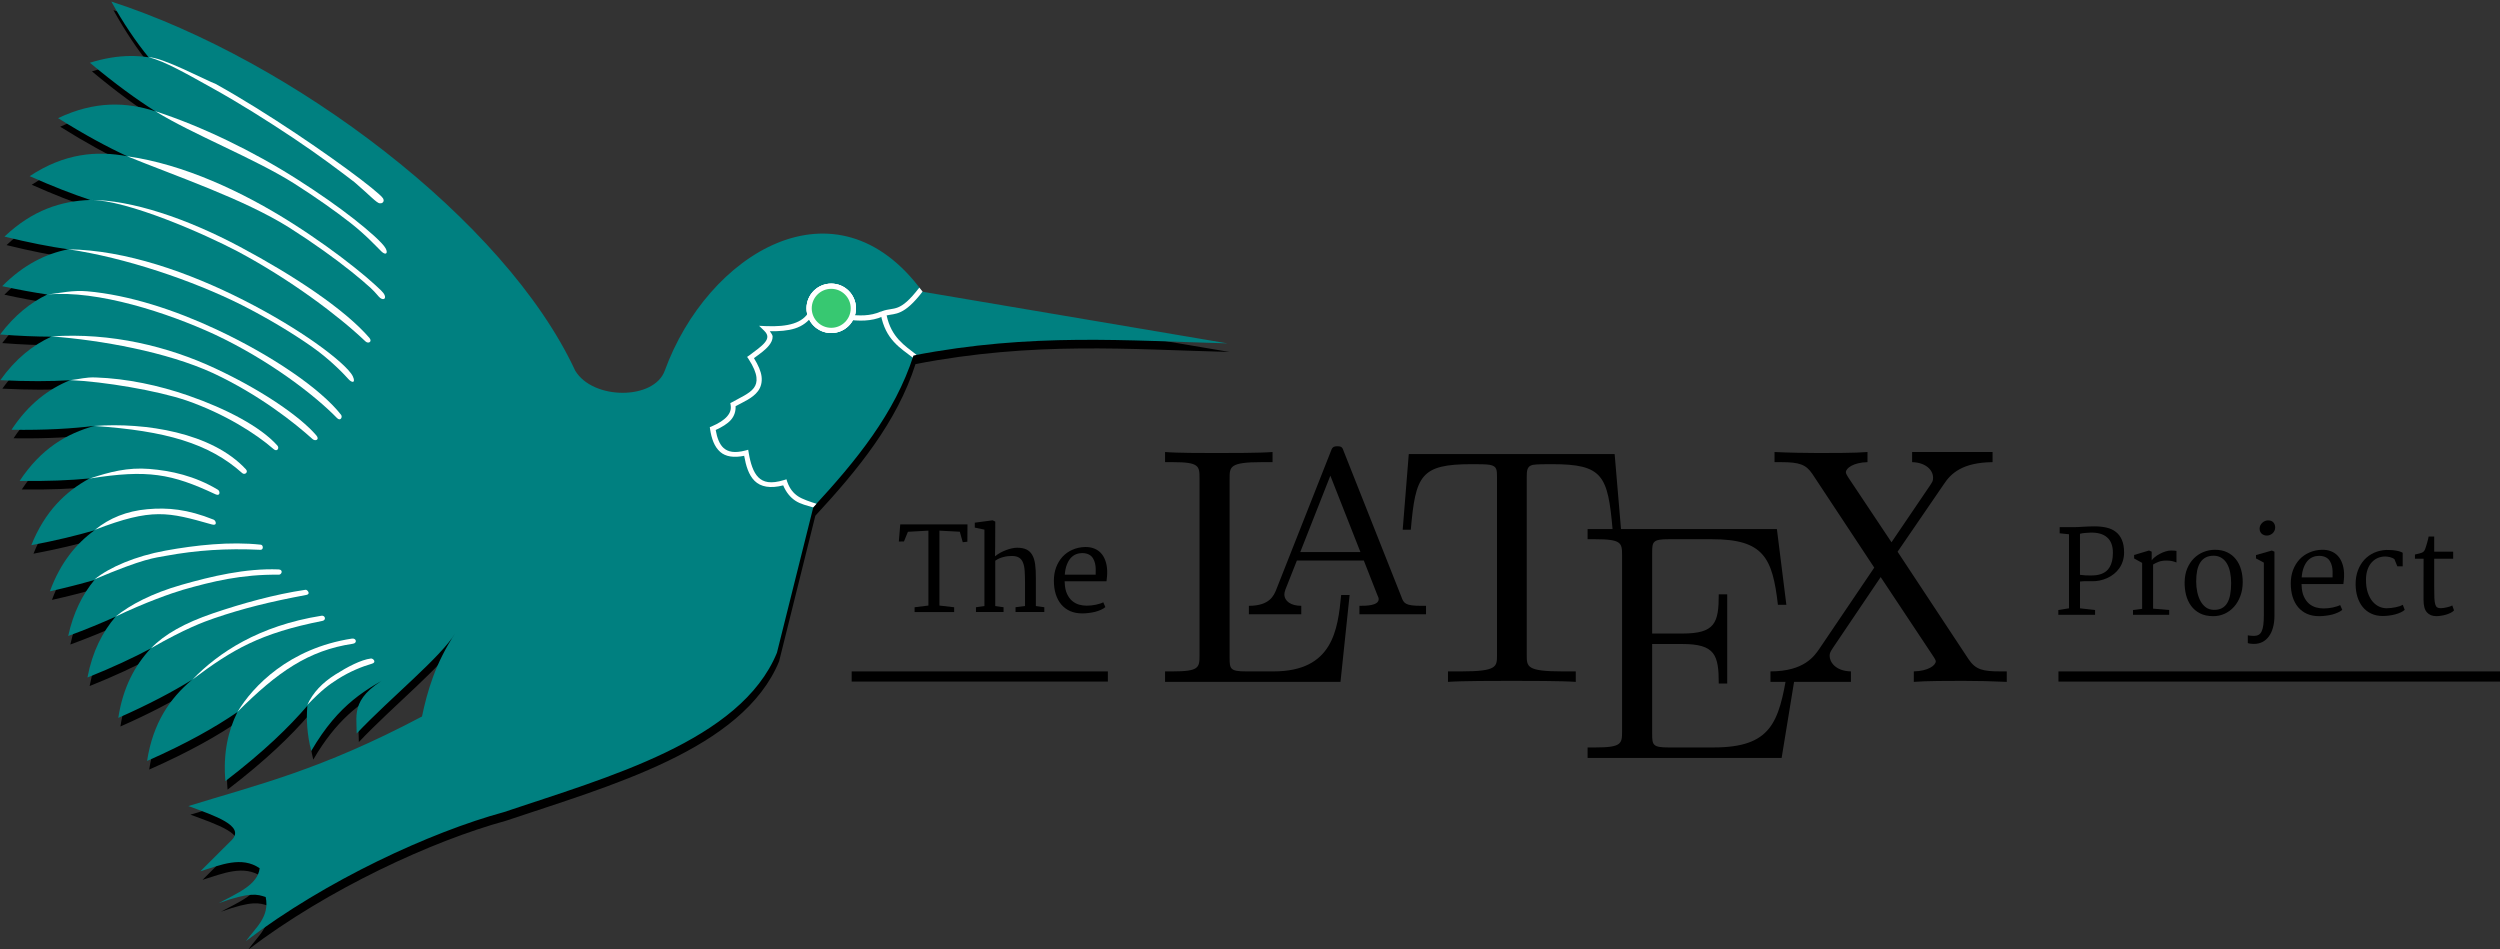 <?xml version="1.0" encoding="UTF-8" standalone="no"?>
<!-- Created with Inkscape (http://www.inkscape.org/) -->

<svg
   xmlns:dc="http://purl.org/dc/elements/1.1/"
   xmlns:cc="http://creativecommons.org/ns#"
   xmlns:rdf="http://www.w3.org/1999/02/22-rdf-syntax-ns#"
   xmlns:svg="http://www.w3.org/2000/svg"
   xmlns="http://www.w3.org/2000/svg"
   version="1.1"
   width="1580"
   height="600"
   id="svg2">
  <rect width="100%" height="100%" fill="#333333" stroke="none"/>
  <defs
     id="defs79" />
  <g
     transform="matrix(4.968,0,0,4.968,-44.871,-98.159)"
     id="text3038-7"
     style="font-size:23.531px;font-style:normal;font-weight:normal;line-height:125%;letter-spacing:0px;word-spacing:0px;fill:#000000;font-family:Sans">
    <path
       d="m 270.88,97.36 1.357,-0.215 0,-9.421 -1.185,-0.122 0,-0.783 1.889,0 c 0.115,1.1e-5 0.268,-0.005 0.46,-0.014 0.191,-0.01 0.402,-0.022 0.632,-0.036 0.235,-0.014 0.476,-0.026 0.725,-0.036 0.254,-0.01 0.5,-0.014 0.74,-0.014 0.551,1.1e-5 1.056,0.053 1.515,0.158 0.46,0.105 0.855,0.287 1.185,0.546 0.33,0.254 0.586,0.594 0.768,1.02 0.187,0.426 0.28,0.962 0.28,1.609 0,0.388 -0.055,0.749 -0.165,1.084 -0.105,0.335 -0.254,0.639 -0.445,0.912 -0.192,0.273 -0.419,0.515 -0.682,0.725 -0.263,0.211 -0.548,0.385 -0.855,0.524 -0.306,0.139 -0.632,0.244 -0.977,0.316 -0.34,0.067 -0.685,0.096 -1.034,0.086 -0.364,-0.01 -0.658,-0.012 -0.883,-0.007 -0.225,0.005 -0.414,0.019 -0.567,0.043 v 3.411 l 1.917,0.215 v 0.61 h -4.675 V 97.36 m 2.757,-4.474 c 0.273,0.038 0.524,0.062 0.754,0.072 0.235,0.005 0.46,0.007 0.675,0.007 0.23,5e-6 0.457,-0.014 0.682,-0.043 0.23,-0.034 0.445,-0.089 0.646,-0.165 0.206,-0.081 0.395,-0.189 0.567,-0.323 0.177,-0.139 0.328,-0.316 0.452,-0.531 0.129,-0.215 0.23,-0.472 0.302,-0.768 0.072,-0.302 0.108,-0.656 0.108,-1.063 -1e-5,-0.881 -0.249,-1.534 -0.747,-1.96 -0.493,-0.426 -1.202,-0.625 -2.126,-0.596 -0.235,0.01 -0.46,0.024 -0.675,0.043 -0.211,0.014 -0.424,0.048 -0.639,0.101 v 5.228"
       id="path3950"
       style="fill:#000000" />
    <path
       d="m 280.38,97.36 1.163,-0.151 0,-5.845 -1.02,-0.56 0,-0.445 1.896,-0.567 0.338,0.144 0,1.106 c 0.091,-0.134 0.227,-0.275 0.409,-0.424 0.187,-0.148 0.395,-0.282 0.625,-0.402 0.23,-0.124 0.469,-0.225 0.718,-0.302 0.249,-0.081 0.484,-0.122 0.704,-0.122 0.158,8e-6 0.299,0.005 0.424,0.014 0.129,0.005 0.22,0.017 0.273,0.036 v 1.472 c -0.077,-0.029 -0.156,-0.057 -0.237,-0.086 -0.081,-0.034 -0.172,-0.06 -0.273,-0.079 -0.096,-0.024 -0.206,-0.043 -0.33,-0.057 -0.124,-0.014 -0.268,-0.022 -0.431,-0.022 -0.388,7e-6 -0.713,0.05 -0.977,0.151 -0.263,0.096 -0.505,0.213 -0.725,0.352 v 5.615 l 2.047,0.172 v 0.61 h -4.603 v -0.61"
       id="path3952"
       style="fill:#000000" />
    <path
       d="m 286.95,93.791 c 0.01,-0.641 0.12,-1.214 0.33,-1.716 0.215,-0.507 0.498,-0.936 0.847,-1.285 0.349,-0.349 0.752,-0.618 1.206,-0.804 0.46,-0.187 0.938,-0.282 1.436,-0.287 0.608,-0.005 1.137,0.101 1.587,0.316 0.45,0.215 0.821,0.512 1.113,0.89 0.297,0.373 0.517,0.814 0.661,1.321 0.144,0.507 0.213,1.051 0.208,1.63 -0.005,0.637 -0.108,1.218 -0.309,1.745 -0.196,0.527 -0.464,0.979 -0.804,1.357 -0.335,0.373 -0.73,0.665 -1.185,0.876 -0.45,0.206 -0.934,0.309 -1.451,0.309 -0.661,0 -1.223,-0.12 -1.688,-0.359 -0.464,-0.239 -0.843,-0.56 -1.135,-0.962 -0.292,-0.402 -0.505,-0.864 -0.639,-1.386 -0.129,-0.527 -0.189,-1.075 -0.18,-1.644 m 3.705,3.547 c 0.407,0.01 0.749,-0.06 1.027,-0.208 0.282,-0.148 0.51,-0.366 0.682,-0.653 0.177,-0.292 0.304,-0.651 0.381,-1.077 0.081,-0.431 0.122,-0.924 0.122,-1.479 -1e-5,-0.484 -0.043,-0.934 -0.129,-1.35 -0.081,-0.421 -0.213,-0.787 -0.395,-1.099 -0.177,-0.311 -0.405,-0.555 -0.682,-0.732 -0.273,-0.182 -0.598,-0.278 -0.977,-0.287 -0.407,-0.005 -0.754,0.067 -1.041,0.215 -0.282,0.144 -0.515,0.357 -0.697,0.639 -0.182,0.282 -0.316,0.627 -0.402,1.034 -0.081,0.407 -0.122,0.869 -0.122,1.386 0,0.464 0.045,0.912 0.136,1.343 0.091,0.431 0.227,0.814 0.409,1.149 0.182,0.33 0.412,0.598 0.689,0.804 0.282,0.201 0.615,0.306 0.998,0.316"
       id="path3954"
       style="fill:#000000" />
    <path
       d="m 297.39,87.889 c -0.115,1e-5 -0.227,-0.019 -0.338,-0.057 -0.11,-0.043 -0.208,-0.101 -0.294,-0.172 -0.081,-0.077 -0.148,-0.17 -0.201,-0.28 -0.048,-0.11 -0.072,-0.235 -0.072,-0.373 0,-0.148 0.031,-0.287 0.093,-0.416 0.067,-0.129 0.151,-0.239 0.251,-0.33 0.101,-0.096 0.213,-0.17 0.338,-0.223 0.129,-0.053 0.259,-0.079 0.388,-0.079 0.316,1.2e-5 0.546,0.089 0.689,0.266 0.148,0.172 0.223,0.381 0.223,0.625 0,0.158 -0.031,0.302 -0.093,0.431 -0.062,0.129 -0.144,0.239 -0.244,0.33 -0.101,0.086 -0.215,0.156 -0.345,0.208 -0.129,0.048 -0.261,0.072 -0.395,0.072 m -0.366,3.44 -0.998,-0.531 0,-0.431 2.018,-0.574 0.33,0.144 0,8.15 c 0,0.56 -0.062,1.06 -0.187,1.501 -0.12,0.445 -0.294,0.821 -0.524,1.127 -0.225,0.311 -0.498,0.548 -0.819,0.711 -0.321,0.163 -0.68,0.244 -1.077,0.244 -0.048,-1e-5 -0.113,-0.002 -0.194,-0.007 -0.081,-0.005 -0.163,-0.012 -0.244,-0.021 -0.077,-0.01 -0.148,-0.021 -0.215,-0.036 -0.067,-0.014 -0.11,-0.029 -0.129,-0.043 v -0.991 c 0.038,0.014 0.093,0.026 0.165,0.036 0.072,0.01 0.146,0.017 0.223,0.021 0.081,0.01 0.158,0.014 0.23,0.014 0.072,0.005 0.129,0.007 0.172,0.007 0.23,0 0.424,-0.045 0.582,-0.136 0.163,-0.086 0.292,-0.235 0.388,-0.445 0.101,-0.206 0.172,-0.479 0.215,-0.819 0.043,-0.34 0.065,-0.761 0.065,-1.264 v -6.657"
       id="path3956"
       style="fill:#000000" />
    <path
       d="m 300.45,93.978 c 0,-0.613 0.096,-1.178 0.287,-1.695 0.196,-0.517 0.467,-0.965 0.811,-1.343 0.349,-0.378 0.768,-0.675 1.257,-0.89 0.488,-0.22 1.027,-0.338 1.616,-0.352 0.421,-0.01 0.802,0.053 1.142,0.187 0.34,0.129 0.63,0.323 0.869,0.582 0.239,0.259 0.426,0.574 0.56,0.948 0.139,0.373 0.218,0.797 0.237,1.271 0.01,0.302 0.002,0.563 -0.021,0.783 -0.019,0.22 -0.041,0.416 -0.065,0.589 h -5.321 c -10e-6,0.029 -10e-6,0.057 0,0.086 -10e-6,0.024 0.002,0.05 0.007,0.079 0.019,0.579 0.117,1.058 0.294,1.436 0.177,0.378 0.397,0.68 0.661,0.905 0.268,0.22 0.563,0.376 0.883,0.467 0.321,0.086 0.634,0.129 0.941,0.129 0.187,0 0.383,-0.01 0.589,-0.029 0.206,-0.024 0.405,-0.055 0.596,-0.093 0.196,-0.043 0.376,-0.091 0.539,-0.144 0.168,-0.053 0.302,-0.108 0.402,-0.165 l 0.266,0.61 c -0.139,0.124 -0.321,0.237 -0.546,0.338 -0.22,0.101 -0.462,0.187 -0.725,0.259 -0.263,0.067 -0.539,0.117 -0.826,0.151 -0.287,0.038 -0.567,0.057 -0.84,0.057 -0.579,0 -1.094,-0.098 -1.544,-0.294 -0.445,-0.201 -0.821,-0.481 -1.127,-0.84 -0.306,-0.364 -0.541,-0.802 -0.704,-1.314 -0.158,-0.512 -0.237,-1.084 -0.237,-1.716 m 5.314,-0.768 c 0.014,-0.244 0.017,-0.488 0.007,-0.732 -0.005,-0.249 -0.034,-0.484 -0.086,-0.704 -0.053,-0.225 -0.134,-0.428 -0.244,-0.61 -0.105,-0.187 -0.249,-0.338 -0.431,-0.452 -0.124,-0.081 -0.266,-0.141 -0.424,-0.18 -0.158,-0.043 -0.338,-0.065 -0.539,-0.065 -0.268,7e-6 -0.529,0.05 -0.783,0.151 -0.249,0.101 -0.474,0.261 -0.675,0.481 -0.196,0.22 -0.361,0.505 -0.495,0.855 -0.134,0.345 -0.22,0.764 -0.259,1.257 h 3.928"
       id="path3958"
       style="fill:#000000" />
    <path
       d="m 308.7,94.107 c -0.005,-0.661 0.093,-1.257 0.294,-1.788 0.201,-0.531 0.476,-0.986 0.826,-1.364 0.354,-0.378 0.768,-0.673 1.242,-0.883 0.479,-0.211 0.993,-0.328 1.544,-0.352 0.201,-0.005 0.405,8e-6 0.61,0.014 0.211,0.01 0.407,0.031 0.589,0.065 0.187,0.029 0.357,0.067 0.51,0.115 0.153,0.048 0.278,0.103 0.373,0.165 v 1.723 h -0.682 l -0.366,-0.905 c -0.077,-0.062 -0.165,-0.115 -0.266,-0.158 -0.101,-0.043 -0.203,-0.079 -0.309,-0.108 -0.105,-0.029 -0.211,-0.048 -0.316,-0.057 -0.105,-0.014 -0.201,-0.022 -0.287,-0.022 -0.321,8e-6 -0.627,0.06 -0.919,0.18 -0.292,0.12 -0.551,0.302 -0.776,0.546 -0.225,0.239 -0.405,0.543 -0.539,0.912 -0.134,0.364 -0.203,0.792 -0.208,1.285 -0.005,0.651 0.072,1.209 0.23,1.673 0.158,0.464 0.364,0.845 0.618,1.142 0.254,0.292 0.536,0.507 0.847,0.646 0.311,0.134 0.618,0.201 0.919,0.201 0.187,1e-6 0.381,-0.012 0.582,-0.036 0.201,-0.024 0.395,-0.055 0.582,-0.093 0.187,-0.038 0.359,-0.084 0.517,-0.136 0.158,-0.057 0.287,-0.115 0.388,-0.172 l 0.244,0.639 c -0.139,0.124 -0.311,0.235 -0.517,0.33 -0.206,0.096 -0.433,0.177 -0.682,0.244 -0.244,0.067 -0.503,0.117 -0.776,0.151 -0.268,0.038 -0.539,0.057 -0.811,0.057 -0.555,0 -1.046,-0.101 -1.472,-0.302 -0.426,-0.201 -0.788,-0.481 -1.084,-0.84 -0.292,-0.359 -0.515,-0.783 -0.668,-1.271 -0.153,-0.493 -0.232,-1.027 -0.237,-1.601"
       id="path3960"
       style="fill:#000000" />
    <path
       d="m 317.34,96.089 v -2.621 c 0.005,-0.871 0.007,-1.747 0.007,-2.628 h -1.099 v -0.539 c 0.211,-0.053 0.385,-0.093 0.524,-0.122 0.144,-0.034 0.261,-0.069 0.352,-0.108 0.096,-0.043 0.175,-0.096 0.237,-0.158 0.062,-0.062 0.12,-0.153 0.172,-0.273 0.034,-0.081 0.074,-0.201 0.122,-0.359 0.053,-0.158 0.101,-0.318 0.144,-0.481 0.048,-0.168 0.089,-0.323 0.122,-0.467 0.034,-0.148 0.055,-0.254 0.065,-0.316 h 0.711 v 1.917 h 2.413 v 0.905 h -2.413 v 3.619 c -10e-6,0.555 0.007,1.008 0.021,1.357 0.014,0.345 0.05,0.615 0.108,0.811 0.058,0.196 0.141,0.33 0.251,0.402 0.11,0.067 0.263,0.101 0.46,0.101 0.12,10e-7 0.251,-0.012 0.395,-0.036 0.148,-0.024 0.29,-0.053 0.424,-0.086 0.139,-0.034 0.266,-0.069 0.381,-0.108 0.115,-0.043 0.201,-0.084 0.259,-0.122 l 0.223,0.632 c -0.11,0.12 -0.256,0.225 -0.438,0.316 -0.182,0.091 -0.381,0.168 -0.596,0.23 -0.211,0.062 -0.424,0.108 -0.639,0.136 -0.211,0.034 -0.397,0.05 -0.56,0.05 -0.522,0 -0.926,-0.16 -1.214,-0.481 -0.287,-0.321 -0.431,-0.845 -0.431,-1.573"
       id="path3962"
       style="fill:#000000" />
  </g>
  <g
     transform="matrix(21.364,0,0,21.364,736.312,282.037)"
     id="g3049"
     style="fill:#000000">
    <path
       d="M 5.46,4.23 H 5.21 c -0.1,1.02 -0.24,2.26 -2,2.26 H 2.4 C 1.93,6.49 1.91,6.42 1.91,6.09 V 0.78 c 0,-0.34 0,-0.48 0.94,-0.48 H 3.18 V 0 C 2.82,0.03 1.92,0.03 1.51,0.03 1.12,0.03 0.34,0.03 0,0 V 0.3 H 0.23 C 1,0.3 1.02,0.41 1.02,0.77 V 6.02 C 1.02,6.38 1,6.49 0.23,6.49 H 0 V 6.8 h 5.19 c 0,0 0.27,-2.57 0.27,-2.57 z"
       transform="translate(0,0.17)"
       id="path3051"
       style="fill:#000000" />
    <path
       d="M 2.81,0.16 C 2.77,0.04 2.75,0 2.62,0 2.49,0 2.46,0.04 2.42,0.16 2.42,0.16 0.81,4.24 0.81,4.24 0.74,4.41 0.62,4.72 0,4.72 V 4.97 H 1.55 V 4.72 c -0.31,0 -0.5,-0.14 -0.5,-0.34 0,-0.05 0.01,-0.07 0.03,-0.14 0,0 0.34,-0.86 0.34,-0.86 H 3.4 c 0,0 0.4,1.02 0.4,1.02 0.02,0.04 0.04,0.09 0.04,0.12 0,0.2 -0.38,0.2 -0.57,0.2 V 4.97 H 5.24 V 4.72 H 5.1 c -0.47,0 -0.52,-0.07 -0.59,-0.27 0,0 -1.7,-4.29 -1.7,-4.29 z m -0.4,0.71 c 0,0 0.89,2.26 0.89,2.26 H 1.52 c 0,0 0.89,-2.26 0.89,-2.26 z"
       transform="translate(2.48,0)"
       id="path3053"
       style="fill:#000000" />
    <path
       d="M 6.27,0 H 0.18 C 0.18,0 0,2.24 0,2.24 H 0.24 C 0.38,0.63 0.53,0.3 2.04,0.3 c 0.18,0 0.44,0 0.54,0.02 0.21,0.04 0.21,0.15 0.21,0.38 v 5.25 c 0,0.34 0,0.48 -1.05,0.48 H 1.34 V 6.74 C 1.75,6.71 2.76,6.71 3.22,6.71 c 0.46,0 1.49,0 1.9,0.03 V 6.43 H 4.72 C 3.67,6.43 3.67,6.29 3.67,5.95 V 0.7 c 0,-0.2 0,-0.34 0.18,-0.38 C 3.96,0.3 4.23,0.3 4.42,0.3 c 1.5,0 1.65,0.33 1.79,1.94 H 6.46 C 6.46,2.24 6.27,0 6.27,0 z"
       transform="translate(7.03,0.23)"
       id="path3055"
       style="fill:#000000" />
    <path
       d="M 6.16,4.2 H 5.91 C 5.66,5.73 5.43,6.46 3.72,6.46 H 2.4 C 1.93,6.46 1.91,6.39 1.91,6.06 V 3.4 H 2.8 c 0.97,0 1.08,0.32 1.08,1.17 H 4.13 V 1.93 H 3.88 C 3.88,2.78 3.77,3.09 2.8,3.09 H 1.91 V 0.7 C 1.91,0.37 1.93,0.3 2.4,0.3 h 1.28 c 1.53,0 1.79,0.55 1.95,1.94 H 5.88 C 5.88,2.24 5.6,0 5.6,0 H 0 V 0.3 H 0.23 C 1,0.3 1.02,0.41 1.02,0.77 V 5.99 C 1.02,6.35 1,6.46 0.23,6.46 H 0 v 0.31 h 5.74 c 0,0 0.42,-2.57 0.42,-2.57 z"
       transform="translate(12.5,2.45)"
       id="path3057"
       style="fill:#000000" />
    <path
       d="m 3.76,2.95 c 0,0 1.37,-2 1.37,-2 C 5.34,0.63 5.68,0.31 6.57,0.3 V 0 H 4.19 v 0.3 c 0.4,0.01 0.62,0.23 0.62,0.46 0,0.1 -0.02,0.12 -0.09,0.23 0,0 -1.14,1.68 -1.14,1.68 C 3.58,2.67 2.3,0.75 2.3,0.75 2.28,0.72 2.23,0.64 2.23,0.6 2.23,0.48 2.45,0.31 2.87,0.3 V 0 C 2.53,0.03 1.8,0.03 1.42,0.03 1.11,0.03 0.49,0.02 0.12,0 v 0.3 h 0.19 c 0.55,0 0.74,0.07 0.93,0.35 0,0 1.83,2.77 1.83,2.77 0,0 -1.63,2.41 -1.63,2.41 C 1.3,6.03 1,6.49 0,6.49 V 6.8 H 2.38 V 6.49 C 1.92,6.48 1.75,6.21 1.75,6.03 c 0,-0.09 0.03,-0.13 0.1,-0.24 0,0 1.41,-2.09 1.41,-2.09 0,0 1.58,2.38 1.58,2.38 0.02,0.04 0.05,0.08 0.05,0.11 0,0.12 -0.22,0.29 -0.65,0.3 V 6.8 C 4.59,6.77 5.32,6.77 5.69,6.77 c 0.42,0 0.88,0.01 1.3,0.03 V 6.49 H 6.8 c -0.52,0 -0.73,-0.05 -0.94,-0.36 0,0 -2.1,-3.18 -2.1,-3.18 z"
       transform="translate(17.91,0.17)"
       id="path3059"
       style="fill:#000000" />
  </g>
  <g
     transform="matrix(4.968,0,0,4.968,-44.871,-98.159)"
     id="text3038-7-9"
     style="font-size:23.531px;font-style:normal;font-weight:normal;line-height:125%;letter-spacing:0px;word-spacing:0px;fill:#000000;font-family:Sans">
    <path
       d="m 125.38,97.009 1.759,-0.215 0,-9.529 -2.607,0.144 -0.503,1.228 -0.653,0.014 0.18,-2.183 8.553,0 -0.014,2.205 -0.589,0.065 -0.373,-1.336 -2.592,-0.136 0,9.529 1.874,0.215 0,0.61 -5.034,0 0,-0.61"
       id="path3965"
       style="fill:#000000" />
    <path
       d="m 133.19,97.009 1.077,-0.151 0,-9.723 -1.228,-0.259 0,-0.625 2.269,-0.302 0.338,0.165 -0.014,3.174 -0.021,1.242 c 0.211,-0.172 0.438,-0.326 0.682,-0.46 0.249,-0.134 0.498,-0.247 0.747,-0.338 0.249,-0.096 0.491,-0.168 0.725,-0.215 0.239,-0.053 0.455,-0.079 0.646,-0.079 0.488,8e-6 0.888,0.074 1.199,0.223 0.311,0.148 0.555,0.378 0.732,0.689 0.182,0.306 0.306,0.701 0.373,1.185 0.067,0.484 0.098,1.058 0.093,1.723 v 3.598 l 1.077,0.151 v 0.61 h -3.662 v -0.61 l 1.206,-0.151 v -2.987 c -1e-5,-0.555 -0.014,-1.044 -0.043,-1.465 -0.024,-0.421 -0.093,-0.773 -0.208,-1.056 -0.11,-0.287 -0.278,-0.503 -0.503,-0.646 -0.225,-0.144 -0.536,-0.215 -0.934,-0.215 -0.158,7e-6 -0.326,0.01 -0.503,0.029 -0.177,0.019 -0.357,0.053 -0.539,0.101 -0.177,0.043 -0.357,0.103 -0.539,0.18 -0.177,0.077 -0.349,0.175 -0.517,0.294 v 5.766 l 1.056,0.151 v 0.61 h -3.511 v -0.61"
       id="path3967"
       style="fill:#000000" />
    <path
       d="m 143.1,93.626 c 0,-0.613 0.096,-1.178 0.287,-1.695 0.196,-0.517 0.467,-0.965 0.811,-1.343 0.349,-0.378 0.768,-0.675 1.257,-0.89 0.488,-0.22 1.027,-0.338 1.616,-0.352 0.421,-0.01 0.802,0.053 1.142,0.187 0.34,0.129 0.63,0.323 0.869,0.582 0.239,0.259 0.426,0.574 0.56,0.948 0.139,0.373 0.218,0.797 0.237,1.271 0.01,0.302 0.002,0.563 -0.021,0.783 -0.019,0.22 -0.041,0.416 -0.065,0.589 h -5.321 v 0.086 c 0,0.024 0.002,0.05 0.007,0.079 0.019,0.579 0.117,1.058 0.294,1.436 0.177,0.378 0.397,0.68 0.661,0.905 0.268,0.22 0.562,0.376 0.883,0.467 0.321,0.086 0.634,0.129 0.941,0.129 0.187,10e-7 0.383,-0.01 0.589,-0.029 0.206,-0.024 0.405,-0.055 0.596,-0.093 0.196,-0.043 0.376,-0.091 0.539,-0.144 0.168,-0.053 0.302,-0.108 0.402,-0.165 l 0.266,0.61 c -0.139,0.124 -0.321,0.237 -0.546,0.338 -0.22,0.101 -0.462,0.187 -0.725,0.259 -0.263,0.067 -0.539,0.117 -0.826,0.151 -0.287,0.038 -0.567,0.057 -0.84,0.057 -0.579,0 -1.094,-0.098 -1.544,-0.294 -0.445,-0.201 -0.821,-0.481 -1.127,-0.84 -0.306,-0.364 -0.541,-0.802 -0.704,-1.314 -0.158,-0.512 -0.237,-1.084 -0.237,-1.716 m 5.314,-0.768 c 0.014,-0.244 0.017,-0.488 0.007,-0.732 -0.005,-0.249 -0.034,-0.484 -0.086,-0.704 -0.053,-0.225 -0.134,-0.428 -0.244,-0.61 -0.105,-0.187 -0.249,-0.338 -0.431,-0.452 -0.124,-0.081 -0.266,-0.141 -0.424,-0.18 -0.158,-0.043 -0.338,-0.065 -0.539,-0.065 -0.268,7e-6 -0.529,0.05 -0.783,0.151 -0.249,0.101 -0.474,0.261 -0.675,0.481 -0.196,0.22 -0.361,0.505 -0.495,0.855 -0.134,0.345 -0.22,0.764 -0.259,1.257 h 3.928"
       id="path3969"
       style="fill:#000000" />
  </g>
  <path
     d="m 538.252,424.328 161.915,0 0,6.427 -161.915,0 z"
     id="rect3070"
     style="fill:#000000" />
  <path
     d="m 1300.946,424.338 279.596,0 0,6.427 -279.596,0 z"
     id="rect3070-7"
     style="fill:#000000" />
  <g
     transform="matrix(6.712,0,0,6.712,-1282.389,-3614.43)"
     id="layer1">
    <g
       transform="matrix(0.588,0,0,-0.588,191.064,638.602)"
       id="g3363">
      <g
         transform="translate(-131.809,509.294)"
         id="g3365">
        <g
           id="g3367">
          <g
             id="g3369">
            <g
               id="g3371">
              <path
                 d="m 149.96,-340.67 c 1.897,-3.417 3.87,-6.359 5.928,-8.892 l 0.025,-0.025 c 0.007,-0.009 0.018,-0.016 0.025,-0.025 -0.948,0.138 -1.925,0.235 -2.939,0.224 -2.004,-0.021 -4.155,-0.365 -6.476,-1.096 3.985,-3.337 7.378,-5.777 10.361,-7.671 -0.073,0.024 -0.151,0.051 -0.224,0.075 l 0.224,-0.125 c -4.621,1.446 -9.606,1.623 -15.442,-1.146 4.191,-2.622 7.707,-4.536 10.81,-5.978 -0.091,0.013 -0.183,0.037 -0.274,0.05 l 0.224,-0.125 c -4.836,0.833 -9.854,0.365 -15.318,-3.238 3.562,-1.587 6.657,-2.786 9.415,-3.711 h 0.025 l 0.174,-0.1 c -4.611,-0.179 -9.181,-1.615 -13.649,-5.853 3.903,-0.968 7.245,-1.615 10.187,-2.042 -0.083,-0.017 -0.167,-0.032 -0.249,-0.05 -0.115,0.002 -0.234,-0.002 -0.349,0 l 0.125,-0.05 c -3.437,-0.781 -6.789,-2.504 -10.062,-5.803 2.652,-0.573 5.038,-1.018 7.223,-1.345 -2.69,-1.3 -5.244,-3.315 -7.572,-6.401 3.056,-0.237 5.763,-0.339 8.194,-0.349 -2.941,-1.361 -5.713,-3.498 -8.169,-6.949 4.365,-0.218 8.013,-0.209 11.158,-0.025 -0.059,-0.024 -0.116,-0.05 -0.174,-0.075 -0.191,-0.017 -0.383,-0.029 -0.573,-0.05 l 0.274,-0.1 c -3.269,-1.435 -6.295,-3.761 -8.892,-7.696 5.425,-0.079 9.722,0.177 13.325,0.623 -0.11,-0.03 -0.214,-0.068 -0.324,-0.1 -0.139,-0.008 -0.286,-0.015 -0.423,-0.025 l 0.174,-0.05 c -4.25,-1.266 -8.174,-3.705 -11.432,-8.643 4.382,-0.064 8.041,0.102 11.183,0.399 -0.068,-0.037 -0.131,-0.087 -0.199,-0.125 -3.754,-2.094 -6.982,-5.24 -9.116,-10.561 3.854,0.73 7.084,1.5 9.888,2.316 -0.046,-0.037 -0.103,-0.062 -0.149,-0.1 l 0.174,0.025 c -2.886,-2.154 -5.313,-5.172 -6.949,-9.639 2.653,0.587 5.024,1.203 7.148,1.818 -1.907,-2.306 -3.38,-5.184 -4.209,-8.966 2.881,1.061 5.38,2.082 7.597,3.088 -0.027,-0.031 -0.048,-0.068 -0.075,-0.1 -0.045,-0.036 -0.105,-0.064 -0.149,-0.1 l 0.075,0.025 c -2.033,-2.436 -3.584,-5.5 -4.359,-9.564 4.056,1.622 7.356,3.179 10.137,4.658 -0.079,-0.076 -0.175,-0.147 -0.249,-0.224 l 0.075,0.025 c -2.459,-2.698 -4.296,-6.163 -5.031,-10.934 4.788,2.114 8.478,4.078 11.507,5.928 -0.032,-0.033 -0.068,-0.067 -0.1,-0.1 l 0.199,0.1 c -3.44,-2.946 -6.078,-6.854 -6.999,-12.827 6.453,2.849 10.967,5.429 14.471,7.821 -1.505,-3.043 -2.3,-6.59 -1.918,-11.034 6.237,4.785 10.186,8.643 13.126,12.055 -0.005,-0.049 0.004,-0.1 0,-0.149 -0.178,-2.163 -0.043,-4.507 0.598,-7.098 3.698,6.353 7.396,8.986 11.158,11.158 -4.705,-3.05 -3.861,-5.522 -3.861,-8.344 5.595,5.893 13.379,12.151 15.766,16.065 -3.191,-4.792 -4.465,-9.343 -5.305,-13.35 -16.327,-8.635 -26.291,-10.895 -37.435,-14.346 4.323,-1.586 8.963,-3.126 7.049,-5.33 l -5.106,-5.106 c 3.265,1.015 6.599,2.478 9.49,0.498 -0.284,-2.678 -3.661,-4.043 -6.551,-5.604 5.087,1.833 6.184,1.401 7.522,0.971 0.668,-3.209 -1.652,-4.929 -3.163,-7.049 12.813,9.742 29.522,17.434 41.296,20.648 16.561,5.577 37.929,11.391 43.737,25.53 l 5.803,23.313 c 6.809,7.369 13.07,14.997 16.04,24.284 18.958,3.668 34.295,2.353 50.287,1.943 -1.458,0.243 -48.818,8.269 -48.818,8.269 -13.844,18.942 -34.497,6.059 -41.296,-12.653 -1.716,-4.723 -11.509,-4.712 -14.346,0.025 -11.218,24.152 -45.282,49.693 -74.273,59.104 v 1.6e-4 z"
                 id="path3373"
                 style="fill:#000000;fill-rule:nonzero" />
            </g>
            <g
               id="g3375">
              <path
                 d="m 149.63,-339.31 c 1.91,-3.441 3.896,-6.378 5.97,-8.922 -0.948,0.138 -1.925,0.22 -2.939,0.209 -2.004,-0.021 -4.146,-0.354 -6.466,-1.084 4.049,-3.391 7.471,-5.865 10.49,-7.773 -4.663,1.49 -9.685,1.702 -15.584,-1.097 4.309,-2.696 7.926,-4.645 11.091,-6.101 -4.935,0.91 -10.052,0.495 -15.637,-3.187 3.687,-1.643 6.876,-2.877 9.706,-3.814 -4.645,-0.162 -9.242,-1.597 -13.742,-5.865 3.903,-0.968 7.247,-1.61 10.189,-2.038 -3.6,-0.727 -7.132,-2.454 -10.555,-5.904 2.652,-0.573 5.039,-1.005 7.224,-1.333 -2.69,-1.3 -5.236,-3.315 -7.564,-6.401 3.056,-0.237 5.76,-0.343 8.191,-0.353 -2.941,-1.361 -5.695,-3.511 -8.151,-6.963 4.365,-0.218 8.011,-0.197 11.156,-0.013 -3.456,-1.413 -6.642,-3.801 -9.366,-7.929 5.425,-0.079 9.721,0.181 13.324,0.627 -4.472,-1.214 -8.612,-3.656 -12.018,-8.818 4.382,-0.064 8.04,0.095 11.182,0.392 -3.842,-2.094 -7.141,-5.269 -9.314,-10.686 3.955,0.749 7.27,1.551 10.124,2.39 -2.973,-2.164 -5.472,-5.202 -7.146,-9.771 2.653,0.587 5.008,1.201 7.133,1.816 -1.907,-2.306 -3.377,-5.192 -4.206,-8.974 2.881,1.061 5.373,2.089 7.59,3.096 -2.106,-2.464 -3.714,-5.583 -4.507,-9.745 4.056,1.622 7.356,3.172 10.137,4.651 -2.549,-2.725 -4.446,-6.231 -5.199,-11.117 4.939,2.18 8.728,4.2 11.809,6.101 -3.538,-2.965 -6.259,-6.909 -7.198,-12.998 6.453,2.849 10.957,5.433 14.461,7.825 -1.505,-3.043 -2.302,-6.607 -1.92,-11.051 6.237,4.785 10.188,8.658 13.128,12.07 -0.198,-2.203 -0.042,-4.6 0.614,-7.25 4.478,7.693 8.927,9.939 13.532,12.506 -7.335,-3.693 -6.247,-6.473 -6.247,-9.698 5.595,5.892 13.398,12.141 15.785,16.055 -3.191,-4.792 -4.49,-9.331 -5.33,-13.337 -16.327,-8.635 -26.268,-10.891 -37.413,-14.343 4.323,-1.586 8.956,-3.139 7.041,-5.343 l -5.108,-5.095 c 3.265,1.015 6.593,2.463 9.484,0.483 -0.284,-2.678 -3.668,-4.03 -6.558,-5.591 5.087,1.833 6.187,1.41 7.524,0.98 0.668,-3.209 -1.651,-4.935 -3.161,-7.054 12.813,9.742 29.532,17.439 41.306,20.653 16.561,5.577 37.915,11.374 43.722,25.512 l 5.826,23.318 c 6.808,7.369 13.071,15.01 16.042,24.297 18.958,3.668 34.288,2.344 50.28,1.933 -1.458,0.243 -48.83,8.269 -48.83,8.269 -13.844,18.942 -34.481,6.067 -41.28,-12.645 -1.716,-4.723 -11.506,-4.724 -14.343,0.013 -11.218,24.152 -45.286,49.687 -74.277,59.098 v 7e-5 z"
                 id="path3377"
                 style="fill:#008080;fill-rule:nonzero" />
            </g>
            <g
               id="g3379">
              <path
                 d="m 261.48,-388.74 -0.125,-0.199 c -0.491,-0.915 -1.322,-1.54 -2.491,-1.918 -1.168,-0.378 -2.665,-0.499 -4.409,-0.423 l -1.096,0.05 0.797,-0.772 c 0.405,-0.389 0.518,-0.7 0.523,-0.971 0.006,-0.272 -0.111,-0.565 -0.374,-0.897 -0.525,-0.664 -1.568,-1.385 -2.541,-2.117 l -0.324,-0.224 0.224,-0.324 c 0.812,-1.245 1.183,-2.203 1.27,-2.939 0.087,-0.736 -0.084,-1.263 -0.423,-1.718 -0.679,-0.911 -2.17,-1.528 -3.512,-2.291 l -0.249,-0.125 0.05,-0.299 c 0.115,-0.7 -0.073,-1.272 -0.573,-1.843 -0.5,-0.571 -1.341,-1.115 -2.466,-1.594 l -0.299,-0.124 0.05,-0.324 c 0.224,-1.499 0.675,-2.804 1.619,-3.636 0.863,-0.761 2.17,-0.962 3.836,-0.623 0.29,-1.598 0.707,-3.052 1.669,-4.01 0.975,-0.971 2.519,-1.258 4.583,-0.722 0.465,-1.119 1.143,-1.917 1.918,-2.441 0.851,-0.575 1.962,-0.807 2.876,-1.091 l 0.542,0.583 c -0.907,0.282 -2.247,0.717 -2.97,1.206 -0.722,0.488 -1.309,1.158 -1.719,2.316 l -0.125,0.399 -0.399,-0.124 c -2.123,-0.652 -3.299,-0.359 -4.11,0.448 -0.81,0.807 -1.266,2.265 -1.544,3.96 l -0.075,0.448 -0.448,-0.124 c -1.749,-0.456 -2.782,-0.223 -3.487,0.399 -0.658,0.581 -1.048,1.61 -1.27,2.889 1.014,0.469 1.882,0.981 2.441,1.619 0.546,0.623 0.782,1.393 0.747,2.192 1.236,0.68 2.728,1.265 3.587,2.416 0.449,0.602 0.682,1.393 0.573,2.316 -0.099,0.84 -0.511,1.81 -1.22,2.964 0.871,0.642 1.817,1.285 2.416,2.042 0.333,0.421 0.584,0.887 0.573,1.42 -0.006,0.294 -0.288,0.561 -0.448,0.847 1.515,-0.02 2.896,0.08 4.035,0.448 1.2,0.388 2.143,1.095 2.765,2.067 1.793,-0.009 3.651,-0.403 5.529,-0.648 1.93,-0.251 3.894,-0.318 5.754,0.498 l -0.349,0.772 c -1.645,-0.722 -3.403,-0.692 -5.28,-0.448 -1.877,0.244 -3.834,0.687 -5.803,0.673 h -0.249 z"
                 id="path3381"
                 style="fill:#ffffff;fill-rule:nonzero" />
            </g>
            <g
               id="g3383">
              <path
                 d="m 268.45,-388.43 c 0,-1.955 -1.585,-3.539 -3.539,-3.539 -1.954,0 -3.539,1.585 -3.539,3.539 0,1.954 1.585,3.539 3.539,3.539 1.955,0 3.539,-1.585 3.539,-3.539 z"
                 id="path3385"
                 style="fill:#ffffff;fill-rule:nonzero;stroke:#ffffff;stroke-width:0.836;stroke-linecap:butt;stroke-linejoin:miter;stroke-miterlimit:4;stroke-dasharray:none" />
            </g>
            <g
               id="g3387">
              <path
                 d="m 279.02,-385.11 c -3.177,-4.133 -3.976,-3.066 -5.91,-3.759 l -0.324,-0.124 0.05,-0.349 c 0.745,-4.152 3.205,-5.471 5.125,-6.98 l 0.107,0.336 0.511,0.097 c -1.925,1.513 -4.031,2.794 -4.797,6.322 1.409,0.333 2.753,-0.093 5.753,3.811 l -0.516,0.645 z"
                 id="path3389"
                 style="fill:#ffffff;fill-rule:nonzero" />
            </g>
            <g
               id="g3391">
              <path
                 d="m 156.68,-356.87 c 6.004,-3.723 15.885,-7.562 22.231,-11.572 3.491,-2.223 6.627,-4.438 9.066,-6.351 2.439,-1.913 4.243,-3.89 4.907,-4.533 0.664,-0.643 1.114,-0.339 0.672,0.498 -0.441,0.837 -2.614,2.772 -5.081,4.707 -2.467,1.935 -5.604,4.14 -9.116,6.376 -7.024,4.472 -15.267,8.471 -22.679,10.875 z"
                 id="path3393"
                 style="fill:#ffffff;fill-rule:nonzero" />
            </g>
            <g
               id="g3395">
              <path
                 d="m 155.6,-348.23 c 2.517,-0.581 6.231,-2.728 10.362,-5.024 4.131,-2.297 8.633,-5.123 12.752,-7.871 4.12,-2.748 7.296,-5.153 9.835,-7.09 2.411,-2.063 3.602,-3.4 4.063,-3.396 0.063,-0.013 0.126,-0.014 0.224,0 0.099,0.014 0.265,0.09 0.349,0.249 0.084,0.159 0.051,0.293 0.025,0.374 -0.026,0.081 -0.041,0.123 -0.075,0.174 -0.136,0.205 -0.344,0.396 -0.648,0.672 -0.607,0.552 -1.61,1.365 -2.889,2.341 -2.559,1.953 -6.278,4.615 -10.411,7.372 -4.133,2.757 -8.667,5.608 -12.827,7.92 -1.479,0.548 -8.73,4.383 -10.761,4.277 h -1e-4 z"
                 id="path3397"
                 style="fill:#ffffff;fill-rule:nonzero" />
            </g>
            <g
               id="g3399">
              <path
                 d="m 152.16,-364.08 c 7.706,-3.145 18.668,-6.84 25.985,-11.439 3.932,-2.497 7.356,-4.984 9.913,-7.024 1.279,-1.02 2.346,-1.937 3.138,-2.665 0.792,-0.728 1.238,-1.389 1.494,-1.569 0.536,-0.378 0.946,-0.127 0.697,0.473 -0.188,0.453 -0.808,0.973 -1.619,1.719 -0.811,0.746 -1.897,1.66 -3.188,2.69 -2.582,2.06 -6.029,4.585 -9.988,7.099 -7.918,5.028 -17.384,9.449 -26.433,10.717 z"
                 id="path3401"
                 style="fill:#ffffff;fill-rule:nonzero" />
            </g>
            <g
               id="g3403">
              <path
                 d="m 146.23,-371.07 c 6.005,-0.004 18.411,-5.501 23.64,-8.256 8.478,-4.522 16.188,-10.334 20.449,-14.396 0.472,-0.45 1.163,-0.053 0.623,0.573 -3.958,4.586 -12.132,9.991 -20.673,14.546 -8.541,4.555 -17.385,7.54 -24.039,7.534 z"
                 id="path3405"
                 style="fill:#ffffff;fill-rule:nonzero" />
            </g>
            <g
               id="g3407">
              <path
                 d="m 142.76,-378.98 c 9.028,-1.321 19.851,-4.965 27.736,-8.914 4.4,-2.234 8.324,-4.627 11.333,-6.75 3.009,-2.123 5.23,-4.512 5.778,-5.131 0.548,-0.618 1.201,-0.644 0.697,0.448 -0.504,1.093 -2.954,3.229 -6.003,5.38 -3.048,2.151 -6.998,4.548 -11.432,6.8 -8.869,4.503 -18.97,8.046 -28.11,8.167 z"
                 id="path3409"
                 style="fill:#ffffff;fill-rule:nonzero" />
            </g>
            <g
               id="g3411">
              <path
                 d="m 145.74,-385.7 c -2.243,0.196 -4.262,-0.264 -6.319,-0.521 8.022,0.752 19.24,-2.932 26.718,-6.378 8.809,-4.13 16.123,-9.799 19.627,-13.4 0.549,-0.564 0.936,0.155 0.648,0.523 -3.263,4.165 -11.032,9.48 -19.926,13.649 -6.67,3.127 -14.019,5.54 -20.748,6.127 z"
                 id="path3413"
                 style="fill:#ffffff;fill-rule:nonzero" />
            </g>
            <g
               id="g3415">
              <path
                 d="m 140.04,-392.93 c 7.894,-0.585 18.464,-2.475 25.868,-5.874 7.446,-3.483 13.097,-7.999 15.94,-10.561 0.437,-0.394 1.211,-0.115 0.598,0.598 -2.595,3.015 -8.628,7.185 -16.165,10.71 -7.537,3.525 -16.692,5.783 -26.241,5.127 z"
                 id="path3417"
                 style="fill:#ffffff;fill-rule:nonzero" />
            </g>
            <g
               id="g3419">
              <path
                 d="m 147.13,-399.5 c -1.666,0.056 -2.447,-0.255 -4.054,-0.429 5.358,-0.236 13.873,-1.661 18.575,-3.257 6.102,-2.117 11.119,-5.306 13.973,-7.796 0.551,-0.481 0.962,0.164 0.598,0.573 -2.673,2.999 -8.105,5.872 -14.297,8.02 -4.644,1.611 -9.798,2.72 -14.795,2.889 z"
                 id="path3421"
                 style="fill:#ffffff;fill-rule:nonzero" />
            </g>
            <g
               id="g3423">
              <path
                 d="m 146.9,-407.27 c 11.454,-0.773 18.38,-2.791 23.689,-7.547 0.398,-0.356 1.026,0.134 0.598,0.598 -5.448,5.903 -16.175,7.548 -24.287,6.949 z"
                 id="path3425"
                 style="fill:#ffffff;fill-rule:nonzero" />
            </g>
            <g
               id="g3427">
              <path
                 d="m 155.72,-414.15 c -3.472,0.279 -6.378,-0.479 -9.542,-1.533 9.261,1.476 13.111,0.768 20.127,-2.527 0.8,-0.376 0.753,0.509 0.399,0.722 -3.727,2.24 -7.512,3.058 -10.984,3.337 z"
                 id="path3429"
                 style="fill:#ffffff;fill-rule:nonzero" />
            </g>
            <g
               id="g3431">
              <path
                 d="m 155.39,-420.6 c -3.283,-0.291 -6.071,-1.418 -8.369,-3.288 9.171,3.535 11.705,2.831 18.719,0.843 0.922,-0.262 0.636,0.627 0.274,0.772 -4.2,1.684 -7.341,1.964 -10.624,1.673 z"
                 id="path3433"
                 style="fill:#ffffff;fill-rule:nonzero" />
            </g>
            <g
               id="g3435">
              <path
                 d="m 173.56,-426.28 c -4.893,0.529 -10.405,-0.064 -15.243,-0.946 -4.838,-0.882 -8.998,-2.675 -11.347,-4.585 8.043,3.397 9.509,3.39 11.497,3.763 4.766,0.869 9.491,1.208 15.044,0.946 0.504,-0.024 0.478,0.776 0.05,0.822 z"
                 id="path3437"
                 style="fill:#ffffff;fill-rule:nonzero" />
            </g>
            <g
               id="g3439">
              <path
                 d="m 176.4,-430.24 c -5.302,0.2 -10.779,-1.112 -15.517,-2.466 -4.738,-1.354 -8.254,-3.202 -10.573,-5.088 4.692,2.257 9.058,3.785 10.797,4.291 4.671,1.335 9.384,2.491 15.343,2.416 0.463,-0.006 0.762,0.816 -0.05,0.847 z"
                 id="path3441"
                 style="fill:#ffffff;fill-rule:nonzero" />
            </g>
            <g
               id="g3443">
              <path
                 d="m 180.73,-433.5 c -4.994,-0.737 -10.23,-2.212 -14.795,-3.761 -4.564,-1.549 -7.814,-3.388 -9.933,-5.59 5.429,3.116 8.415,4.209 10.182,4.818 4.508,1.53 8.718,2.594 14.695,3.711 0.717,0.134 0.141,0.865 -0.149,0.822 z"
                 id="path3445"
                 style="fill:#ffffff;fill-rule:nonzero" />
            </g>
            <g
               id="g3447">
              <path
                 d="m 183.27,-437.66 c -10.015,-1.595 -16.505,-5.916 -20.63,-10.201 6.393,4.816 10.84,7.405 20.804,9.379 0.631,0.125 0.44,0.92 -0.174,0.822 z"
                 id="path3449"
                 style="fill:#ffffff;fill-rule:nonzero" />
            </g>
            <g
               id="g3451">
              <path
                 d="m 188.15,-441.32 c -10.073,-1.552 -15.882,-7.675 -18.301,-11.717 6.373,6.367 11.333,9.831 18.475,10.895 0.723,0.108 0.538,0.932 -0.174,0.822 z"
                 id="path3453"
                 style="fill:#ffffff;fill-rule:nonzero" />
            </g>
            <g
               id="g3455">
              <path
                 d="m 191.19,-444.51 c -1.571,-0.196 -3.709,-1.309 -5.729,-2.59 -2.02,-1.282 -3.544,-2.841 -4.453,-4.85 2.433,2.511 3.407,3.19 4.901,4.153 1.939,1.23 3.893,2.006 5.479,2.466 0.744,0.216 0.182,0.869 -0.199,0.822 z"
                 id="path3457"
                 style="fill:#ffffff;fill-rule:nonzero" />
            </g>
            <g
               id="g3459">
              <path
                 d="m 268.45,-388.43 c 0,-1.955 -1.585,-3.539 -3.539,-3.539 -1.954,0 -3.539,1.585 -3.539,3.539 0,1.954 1.585,3.539 3.539,3.539 1.955,0 3.539,-1.585 3.539,-3.539 z"
                 id="path3461"
                 style="fill:#ffffff;fill-rule:nonzero;stroke:#ffffff;stroke-width:0.836;stroke-linecap:butt;stroke-linejoin:miter;stroke-miterlimit:4;stroke-dasharray:none" />
            </g>
            <g
               id="g3463">
              <path
                 d="m 268.45,-388.43 c 0,-1.955 -1.585,-3.539 -3.539,-3.539 -1.954,0 -3.539,1.585 -3.539,3.539 0,1.954 1.585,3.539 3.539,3.539 1.955,0 3.539,-1.585 3.539,-3.539 z"
                 id="path3465"
                 style="fill:#37c871;fill-rule:nonzero;stroke:#ffffff;stroke-width:0.836;stroke-linecap:butt;stroke-linejoin:miter;stroke-miterlimit:4;stroke-dasharray:none" />
            </g>
          </g>
        </g>
      </g>
    </g>
  </g>
</svg>
